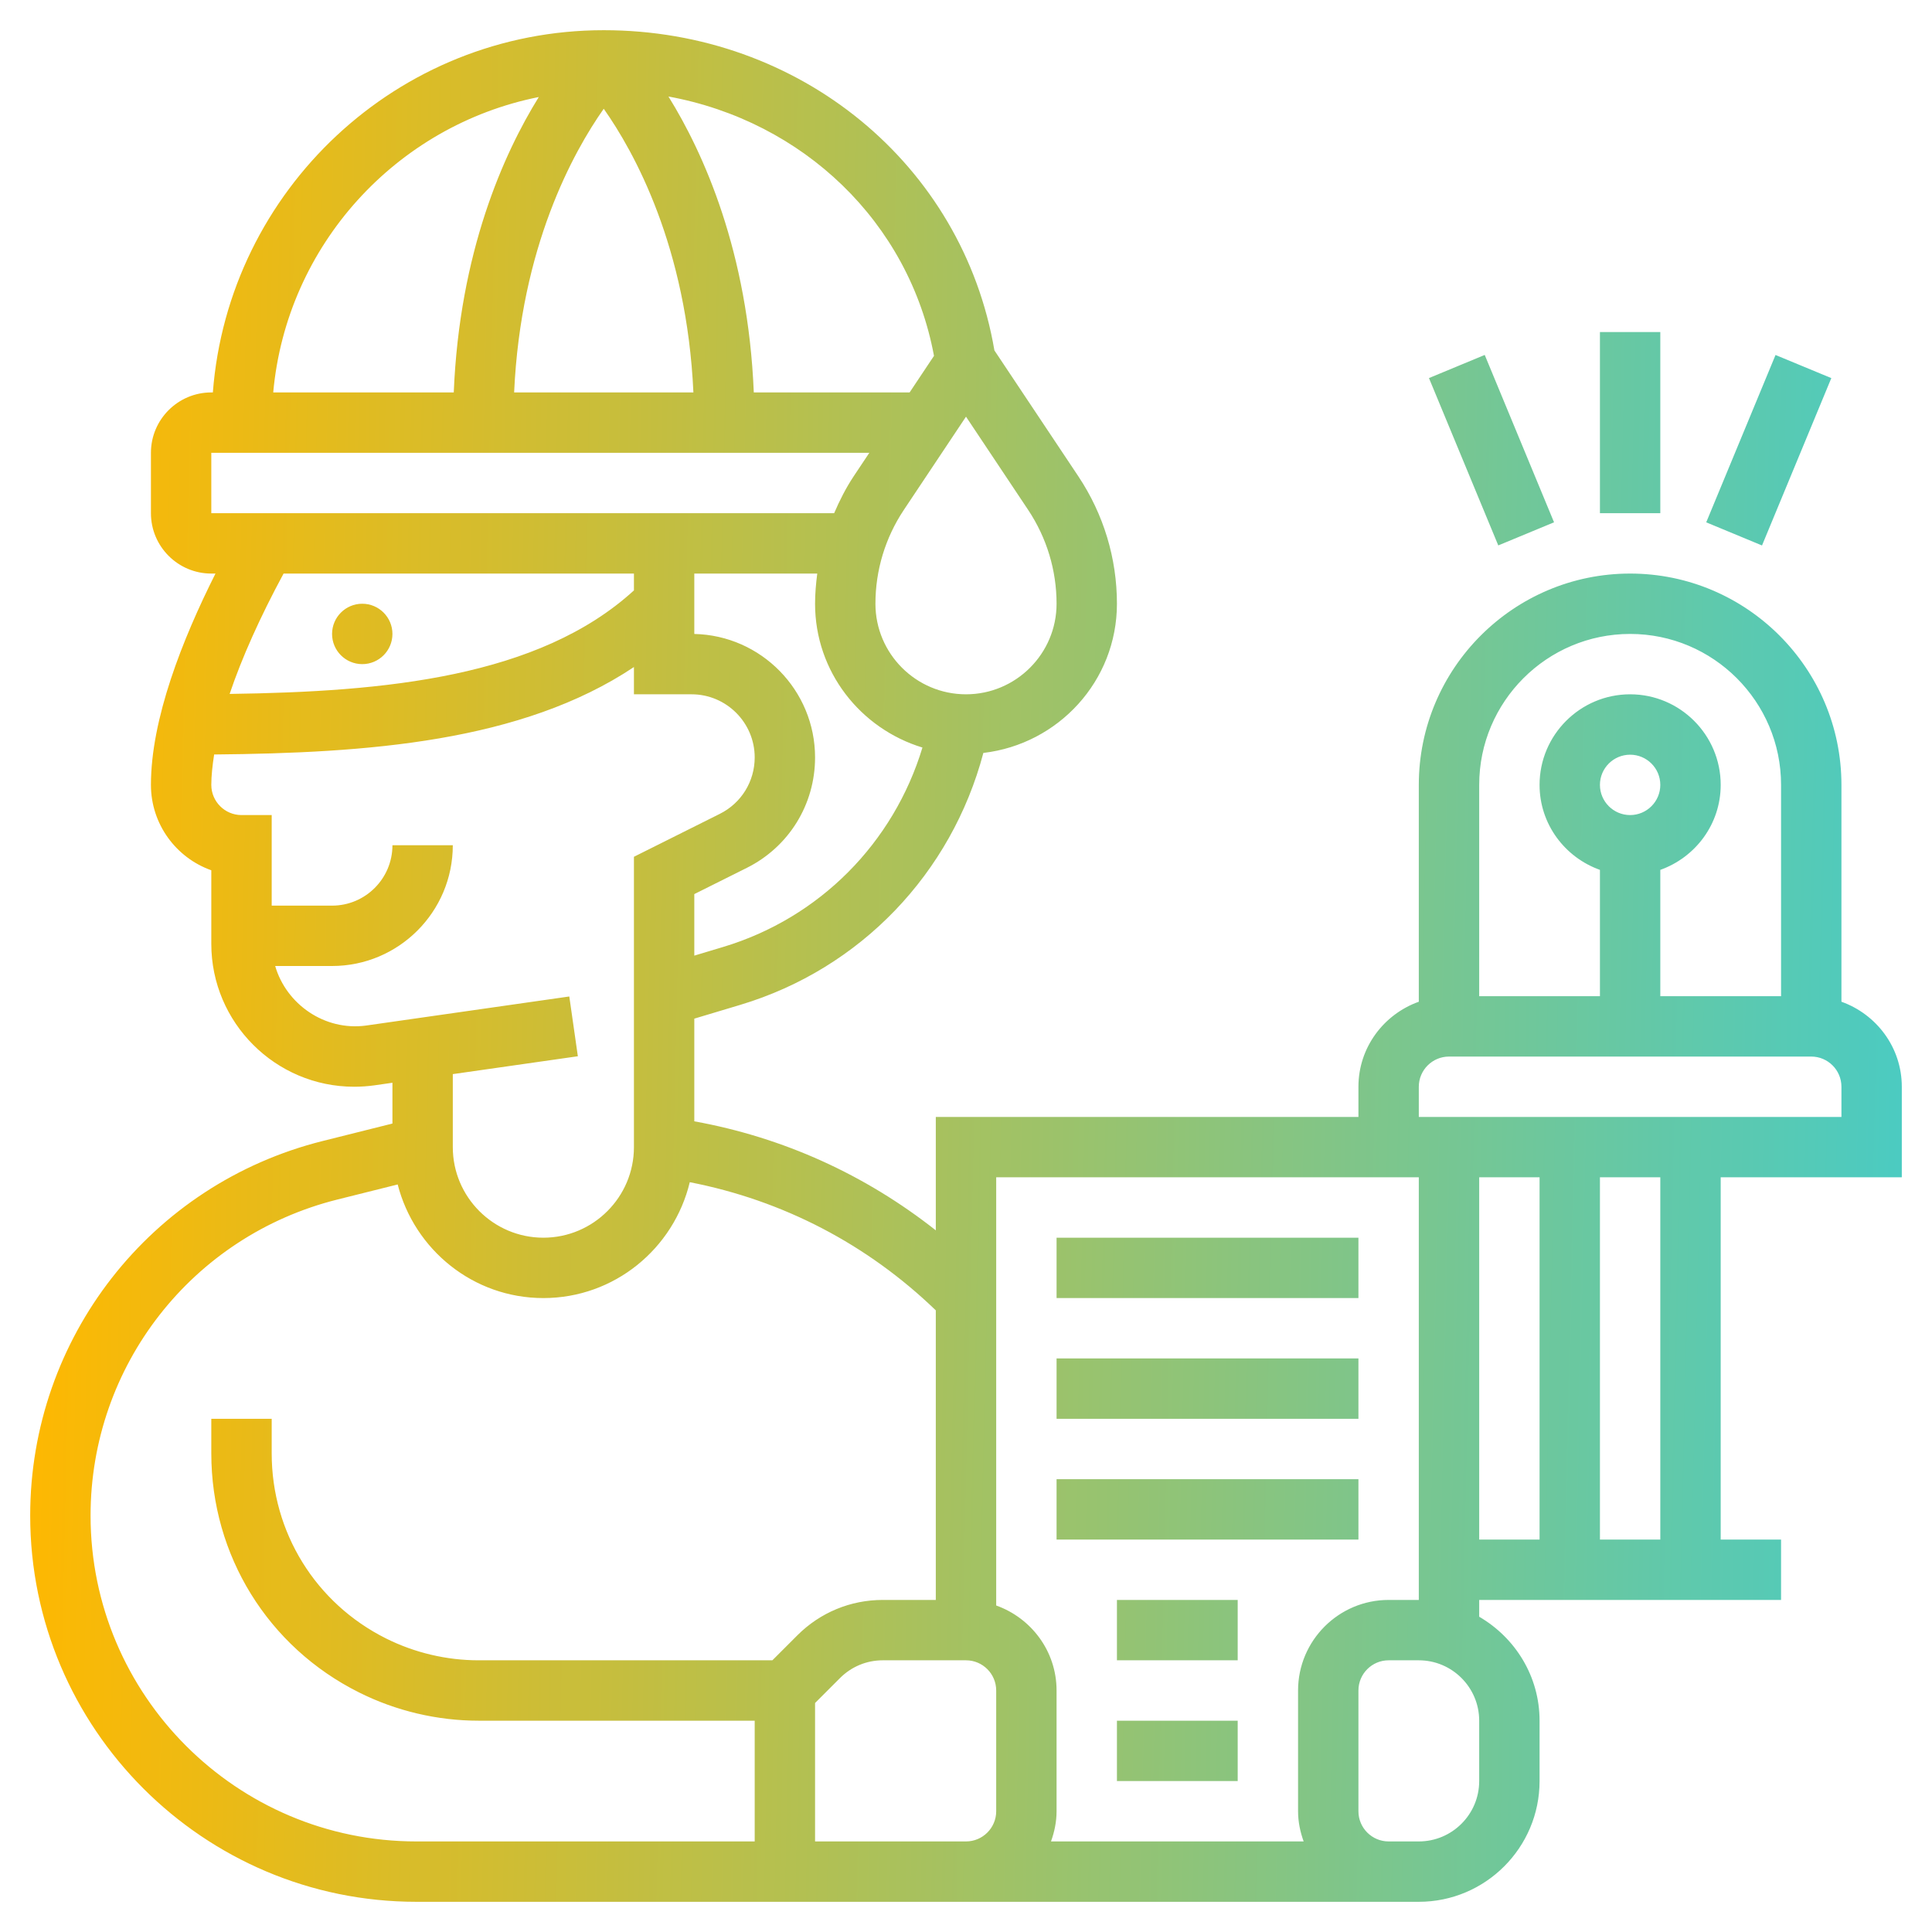 <svg width="81" height="81" viewBox="0 0 81 81" fill="none" xmlns="http://www.w3.org/2000/svg">
<path d="M13.922 26.578C13.922 25.88 14.489 25.312 15.188 25.312C15.886 25.312 16.453 25.88 16.453 26.578C16.453 27.277 15.886 27.844 15.188 27.844C14.489 27.844 13.922 27.277 13.922 26.578ZM79.734 45.562V49.359H72.141V64.547H74.672V67.078H62.016V67.782C63.522 68.66 64.547 70.275 64.547 72.141V74.672C64.547 77.464 62.276 79.734 59.484 79.734H58.219H40.5H36.703H17.456C8.529 79.734 1.266 72.471 1.266 63.543C1.266 56.1 6.309 49.642 13.53 47.837L16.453 47.105V45.395L15.699 45.503C15.417 45.542 15.134 45.562 14.851 45.562C11.548 45.562 8.859 42.874 8.859 39.571V36.487C7.386 35.964 6.328 34.557 6.328 32.906C6.328 30.147 7.641 26.817 9.034 24.047H8.859C7.463 24.047 6.328 22.912 6.328 21.516V18.984C6.328 17.588 7.463 16.453 8.859 16.453H8.924C9.574 7.972 16.667 1.266 25.312 1.266C33.533 1.266 40.363 6.895 41.691 14.691L45.212 19.973C46.269 21.56 46.828 23.407 46.828 25.312C46.828 28.552 44.371 31.2 41.228 31.567C39.892 36.607 36.084 40.614 31.037 42.129L29.109 42.707V47.012C32.846 47.688 36.282 49.254 39.234 51.583V46.828H56.953V45.562C56.953 43.915 58.015 42.523 59.484 41.998V32.906C59.484 28.022 63.458 24.047 68.344 24.047C73.229 24.047 77.203 28.022 77.203 32.906V41.998C78.672 42.523 79.734 43.915 79.734 45.562ZM62.016 41.766H67.078V36.47C65.609 35.946 64.547 34.554 64.547 32.906C64.547 30.813 66.25 29.109 68.344 29.109C70.437 29.109 72.141 30.813 72.141 32.906C72.141 34.554 71.079 35.946 69.609 36.47V41.766H74.672V32.906C74.672 29.417 71.833 26.578 68.344 26.578C64.854 26.578 62.016 29.417 62.016 32.906V41.766ZM68.344 34.172C69.041 34.172 69.609 33.605 69.609 32.906C69.609 32.208 69.041 31.641 68.344 31.641C67.646 31.641 67.078 32.208 67.078 32.906C67.078 33.605 67.646 34.172 68.344 34.172ZM38.674 31.341C36.079 30.551 34.172 28.163 34.172 25.312C34.172 24.886 34.21 24.465 34.264 24.047H29.109V26.579C31.912 26.64 34.172 28.939 34.172 31.755C34.172 33.729 33.076 35.503 31.31 36.386L29.109 37.485V40.065L30.311 39.704C34.368 38.486 37.466 35.334 38.674 31.341ZM43.106 21.378L40.5 17.469L37.894 21.378C37.116 22.546 36.703 23.908 36.703 25.312C36.703 27.406 38.407 29.109 40.5 29.109C42.593 29.109 44.297 27.406 44.297 25.312C44.297 23.908 43.884 22.546 43.106 21.378ZM28.025 4.046C29.5 6.419 31.361 10.559 31.603 16.453H38.136L39.158 14.919C38.117 9.319 33.678 5.084 28.025 4.046ZM25.312 4.56C24.037 6.369 21.832 10.35 21.555 16.453H29.071C28.793 10.35 26.588 6.369 25.312 4.56ZM11.455 16.453H19.024C19.264 10.576 21.114 6.445 22.589 4.068C16.616 5.259 12.015 10.279 11.455 16.453ZM8.859 21.516H34.972C35.201 20.983 35.463 20.463 35.788 19.973L36.447 18.984H8.859V21.516ZM11.889 24.047C10.901 25.877 10.138 27.581 9.628 29.093C16.144 29.003 22.59 28.396 26.578 24.753V24.047H11.889ZM18.984 45.033V48.094C18.984 50.187 20.688 51.891 22.781 51.891C24.875 51.891 26.578 50.187 26.578 48.094V35.921L30.179 34.121C31.08 33.671 31.641 32.763 31.641 31.755C31.641 30.297 30.453 29.109 28.995 29.109H26.578V27.966C21.872 31.108 15.399 31.573 8.978 31.632C8.909 32.085 8.859 32.518 8.859 32.906C8.859 33.605 9.428 34.172 10.125 34.172H11.391V37.969H13.922C15.318 37.969 16.453 36.834 16.453 35.438H18.984C18.984 38.23 16.714 40.5 13.922 40.5H11.537C12.002 42.101 13.608 43.231 15.346 42.997L23.868 41.778L24.227 44.284L18.984 45.033ZM17.456 77.203H31.641V72.141H20.065C18.335 72.141 16.602 71.732 15.055 70.957C11.232 69.049 8.859 65.206 8.859 60.935V59.484H11.391V60.935C11.391 64.242 13.228 67.216 16.186 68.694C17.385 69.293 18.726 69.609 20.065 69.609H32.382L33.43 68.561C34.387 67.605 35.659 67.078 37.011 67.078H39.234V54.937C36.358 52.163 32.824 50.324 28.919 49.564C28.251 52.344 25.762 54.422 22.781 54.422C19.836 54.422 17.375 52.389 16.673 49.659L14.145 50.291C8.052 51.815 3.797 57.264 3.797 63.543C3.797 71.075 9.924 77.203 17.456 77.203ZM40.5 77.203C41.197 77.203 41.766 76.636 41.766 75.938V70.875C41.766 70.176 41.197 69.609 40.5 69.609H37.011C36.335 69.609 35.7 69.873 35.22 70.351L34.172 71.399V77.203H36.703H40.5ZM62.016 72.141C62.016 70.745 60.88 69.609 59.484 69.609H58.219C57.521 69.609 56.953 70.176 56.953 70.875V75.938C56.953 76.636 57.521 77.203 58.219 77.203H59.484C60.88 77.203 62.016 76.068 62.016 74.672V72.141ZM59.484 67.078V49.359H56.953H41.766V67.311C43.235 67.835 44.297 69.227 44.297 70.875V75.938C44.297 76.383 44.206 76.806 44.064 77.203H54.656C54.513 76.806 54.422 76.383 54.422 75.938V70.875C54.422 68.782 56.125 67.078 58.219 67.078H59.484ZM62.016 64.547H64.547V49.359H62.016V64.547ZM69.609 49.359H67.078V64.547H69.609V49.359ZM77.203 45.562C77.203 44.864 76.635 44.297 75.938 44.297H60.75C60.053 44.297 59.484 44.864 59.484 45.562V46.828H62.016H77.203V45.562ZM44.297 54.422H56.953V51.891H44.297V54.422ZM44.297 59.484H56.953V56.953H44.297V59.484ZM44.297 64.547H56.953V62.016H44.297V64.547ZM46.828 69.609H51.891V67.078H46.828V69.609ZM46.828 74.672H51.891V72.141H46.828V74.672ZM69.609 21.516V13.922H67.078V21.516H69.609ZM62.816 22.867L65.154 21.898L62.248 14.881L59.91 15.851L62.816 22.867ZM71.534 21.899L73.873 22.869L76.779 15.852L74.44 14.883L71.534 21.899Z" fill="url(#paint0_linear_96_188)"/>
<defs>
<linearGradient id="paint0_linear_96_188" x1="1" y1="47.5" x2="89" y2="49.5" gradientUnits="userSpaceOnUse">
<stop stop-color="#FFB800"/>
<stop offset="1" stop-color="#36CDD8"/>
</linearGradient>
</defs>
</svg>

